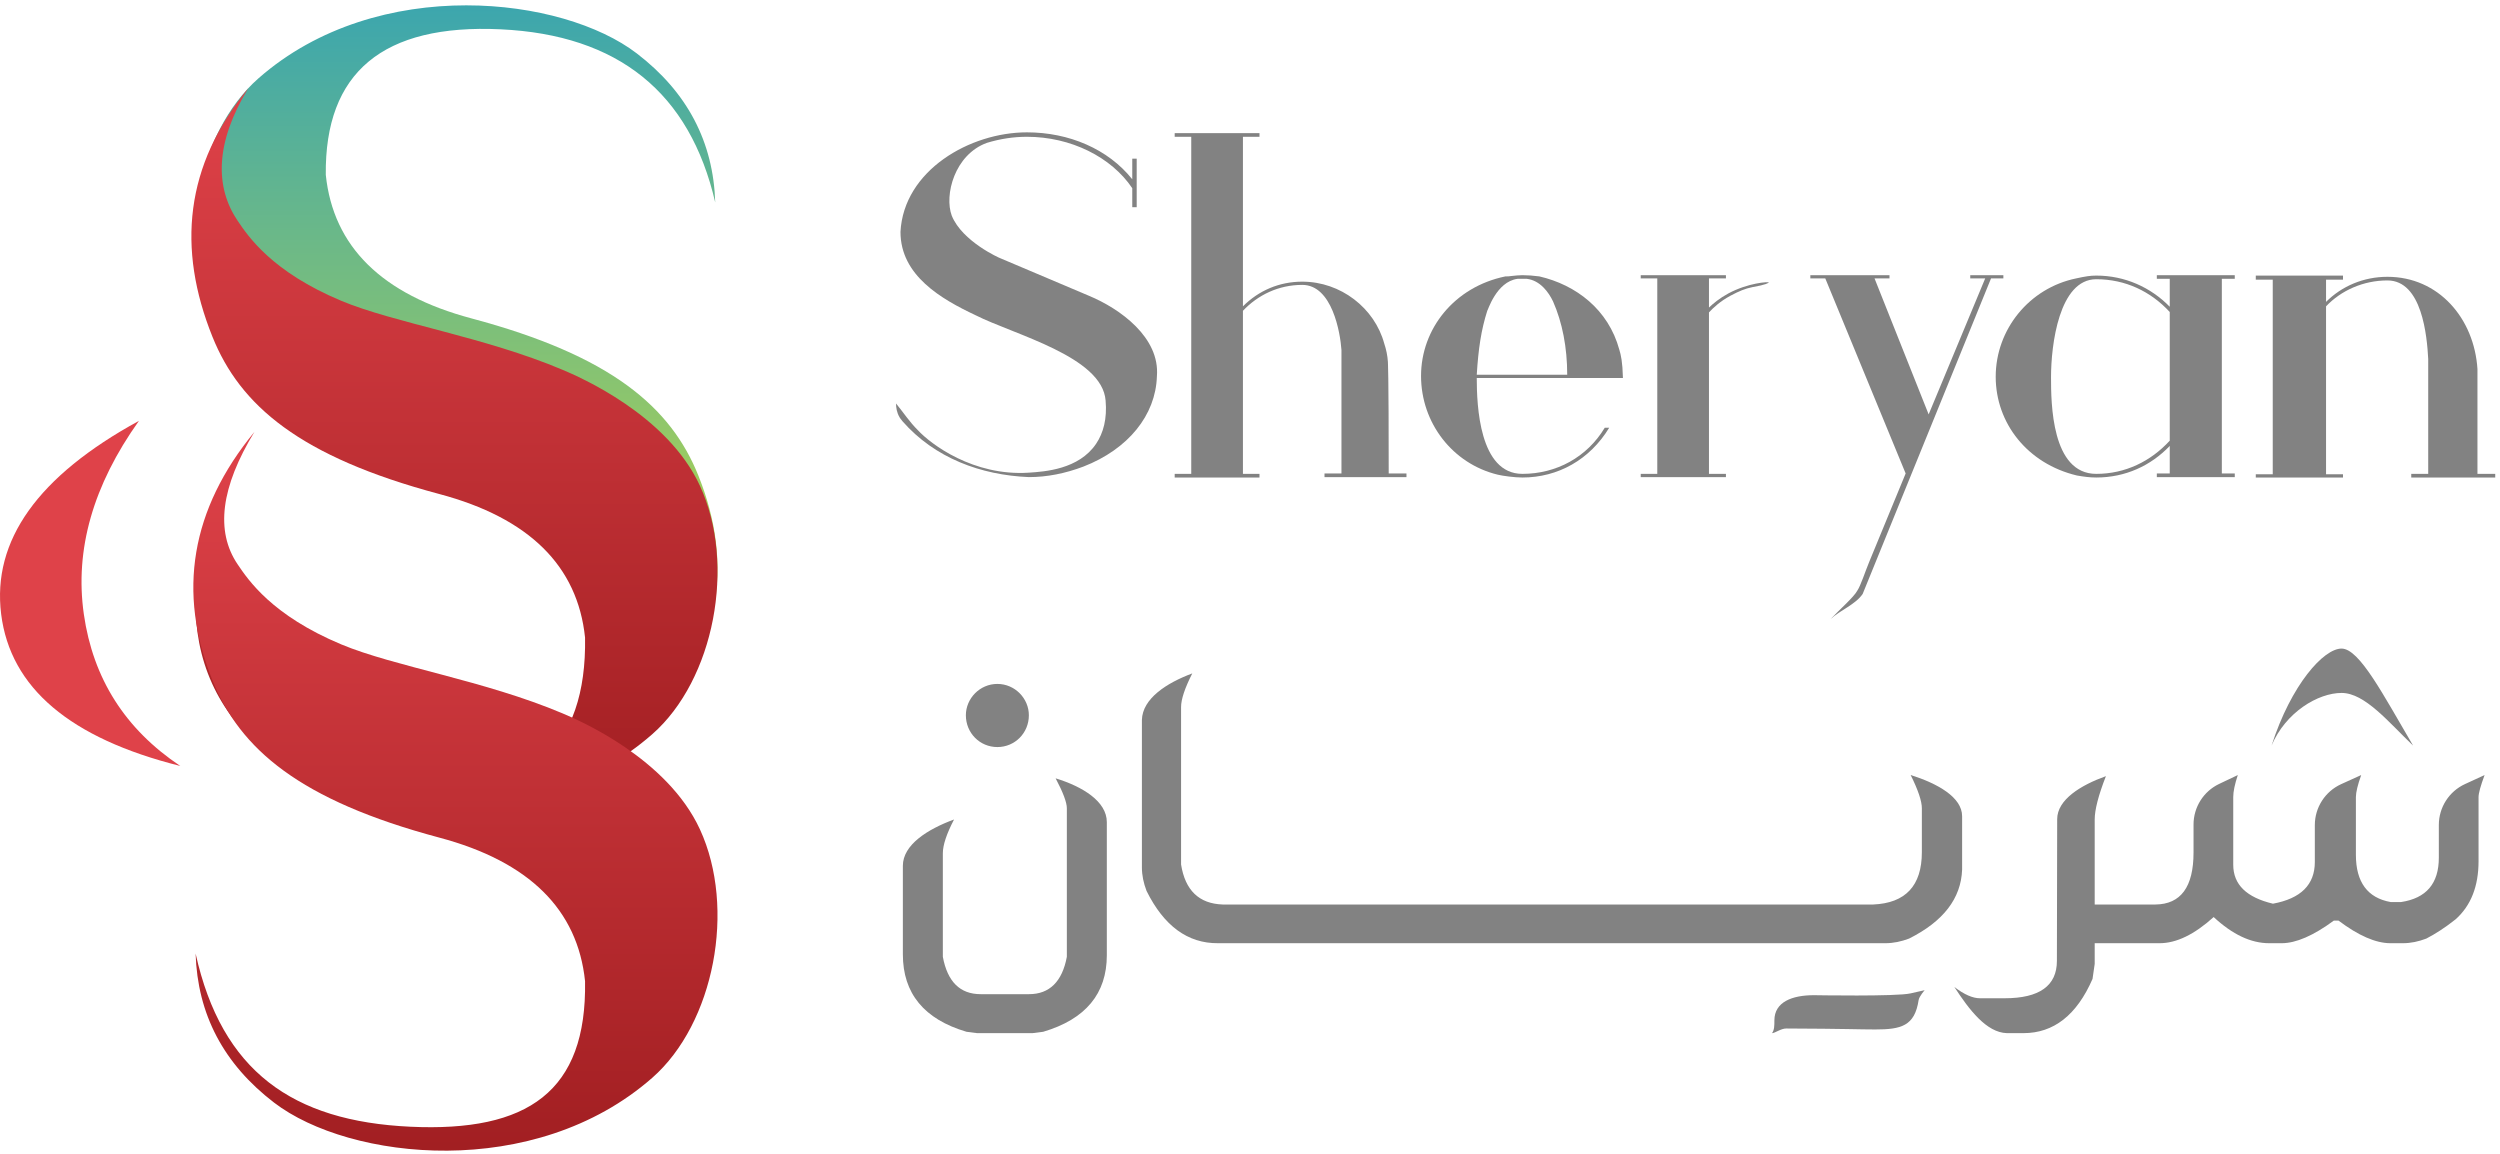 <?xml version="1.0" encoding="UTF-8"?>
<svg width="234px" height="108px" viewBox="0 0 234 108" version="1.1" xmlns="http://www.w3.org/2000/svg" xmlns:xlink="http://www.w3.org/1999/xlink">
    <!-- Generator: Sketch 48.1 (47250) - http://www.bohemiancoding.com/sketch -->
    <title>Sheryan Default</title>
    <desc>Created with Sketch.</desc>
    <defs>
        <linearGradient x1="50%" y1="74.342%" x2="50%" y2="0%" id="linearGradient-1">
            <stop stop-color="#A8D057" offset="0%"></stop>
            <stop stop-color="#3CA6AE" offset="100%"></stop>
        </linearGradient>
        <linearGradient x1="50%" y1="0%" x2="50%" y2="100%" id="linearGradient-2">
            <stop stop-color="#DF4249" offset="0%"></stop>
            <stop stop-color="#9F1D20" offset="100%"></stop>
        </linearGradient>
    </defs>
    <g id="Logos" stroke="none" stroke-width="1" fill="none" fill-rule="evenodd" transform="translate(-216, -809)">
        <g id="Sheryan" transform="translate(0, 681)">
            <g id="Logo/Sheryan" transform="translate(216, 128)">
                <g id="Text" transform="translate(83.821, 12.204)" fill="#828282">
                    <g id="Arabic" transform="translate(0.499, 48.5)">
                        <path d="M14.487,12.147 C15.187,13.469 15.537,14.405 15.537,14.953 L15.537,28.855 C15.104,31.177 13.908,32.35 11.999,32.35 L7.468,32.35 C5.533,32.35 4.362,31.177 3.93,28.855 L3.93,19.162 C3.93,18.395 4.28,17.34 4.98,15.999 C2.485,16.918 0.188,18.371 0.188,20.335 L0.188,28.626 C0.188,32.274 2.173,34.697 6.144,35.87 L7.137,35.998 L12.33,35.998 L13.323,35.87 C17.293,34.697 19.279,32.3 19.279,28.703 L19.279,16.254 C19.279,14.29 16.981,12.912 14.487,12.147" id="Fill-15"></path>
                        <path d="M99.334,15.693 C99.334,13.917 97.036,12.632 94.517,11.837 C95.216,13.243 95.566,14.282 95.566,14.953 L95.566,19.06 C95.566,22.198 94.039,23.83 91.01,23.958 L30.122,23.958 C27.908,23.881 26.61,22.631 26.228,20.208 L26.228,5.483 C26.228,4.755 26.578,3.703 27.278,2.326 C24.885,3.219 22.613,4.673 22.562,6.688 L22.562,20.489 C22.562,21.228 22.715,21.942 22.995,22.682 C24.624,25.973 26.864,27.605 29.69,27.58 L30.051,27.58 L30.122,27.58 L92.155,27.58 C92.894,27.58 93.631,27.427 94.37,27.146 C97.577,25.539 99.232,23.396 99.334,20.693 L99.334,15.693 Z" id="Fill-17"></path>
                        <path d="M9.034,9.221 C10.676,9.221 11.982,7.903 11.982,6.245 C11.982,4.671 10.676,3.311 9.034,3.311 C7.391,3.311 6.085,4.671 6.085,6.245 C6.085,7.903 7.391,9.221 9.034,9.221" id="Fill-19"></path>
                        <path d="M85.462,32.446 C83.419,32.446 81.763,33.082 81.763,34.802 C81.763,35.299 81.763,35.693 81.541,36.001 C81.81,36 82.378,35.561 82.871,35.563 C88.499,35.586 89.67,35.654 91.202,35.654 C93.622,35.654 94.897,35.336 95.263,32.904 C95.314,32.56 95.83,31.977 95.83,31.977 C95.83,31.977 94.911,32.181 94.504,32.277 C93.211,32.583 85.462,32.446 85.462,32.446" id="Fill-21"></path>
                        <path d="M146.404,12.685 C144.912,13.371 143.955,14.865 143.955,16.51 L143.955,19.571 C143.955,21.994 142.784,23.371 140.417,23.728 L139.45,23.728 C137.287,23.346 136.192,21.866 136.192,19.315 L136.192,13.901 C136.192,13.457 136.357,12.771 136.688,11.841 L134.815,12.691 C133.314,13.373 132.348,14.873 132.348,16.525 L132.348,19.979 C132.348,22.096 131.05,23.397 128.428,23.882 C125.959,23.295 124.711,22.096 124.711,20.234 L124.711,13.901 C124.711,13.39 124.854,12.703 125.138,11.841 L123.395,12.67 C121.929,13.367 120.995,14.847 120.995,16.473 L120.995,19.086 C120.995,22.325 119.799,23.932 117.432,23.958 L117.152,23.958 L111.744,23.958 L111.744,16.005 C111.744,15.087 112.094,13.733 112.794,11.943 C110.452,12.784 108.232,14.136 108.232,15.973 L108.206,29.238 C108.206,31.559 106.577,32.733 103.319,32.733 L101.003,32.733 C100.325,32.733 99.527,32.382 98.61,31.68 C99.985,33.798 101.614,35.946 103.523,35.998 L105.075,35.998 C107.901,35.998 110.064,34.314 111.541,30.922 L111.744,29.518 L111.744,27.58 L117.152,27.58 L117.152,27.58 L117.814,27.58 C119.391,27.58 121.072,26.764 122.879,25.132 C124.636,26.764 126.366,27.58 128.072,27.58 L129.242,27.58 C130.592,27.58 132.221,26.866 134.13,25.463 L134.563,25.463 C136.421,26.866 138.05,27.58 139.424,27.58 L140.595,27.58 C141.334,27.58 142.046,27.427 142.784,27.147 C143.625,26.713 144.541,26.126 145.534,25.336 C146.959,24.06 147.672,22.249 147.672,19.902 L147.672,13.901 C147.672,13.546 147.86,12.859 148.238,11.841 L146.404,12.685 Z" id="Fill-23"></path>
                        <path d="M134.851,4.155 C137.042,4.155 139.267,6.91 141.547,9.086 C138.753,4.342 136.529,0.006 134.851,0.003 C133.173,0 130.131,3.375 128.296,9.086 C129.618,5.95 132.659,4.155 134.851,4.155" id="Fill-25"></path>
                    </g>
                    <g id="English">
                        <path d="M18.116,15.485 L9.799,11.962 C9.763,11.962 6.248,10.409 5.264,7.985 C4.546,6.054 5.529,2.266 8.553,1.167 C9.799,0.789 11.046,0.599 12.295,0.599 C16.413,0.599 20.193,2.493 22.159,5.41 L22.159,7.19 L22.574,7.19 L22.574,2.645 L22.159,2.645 L22.159,4.577 C19.892,1.735 16.225,0.183 12.295,0.183 C6.966,0.183 0.767,3.744 0.464,9.5 C0.464,13.591 4.281,15.788 7.494,17.302 C11.085,19.121 19.363,21.166 19.664,25.295 C19.812,26.977 19.463,28.314 18.77,29.34 C17.15,31.735 13.965,31.939 12.483,32.037 C7.276,32.382 3.282,29.354 2.09,28.059 C1.33,27.314 0.728,26.393 0.048,25.56 C0.048,25.943 0.115,26.406 0.373,26.847 C0.373,26.847 0.492,27.044 0.653,27.227 C3.677,30.673 7.985,32.264 12.483,32.453 C14.184,32.453 15.884,32.112 17.585,31.469 C21.78,29.84 24.351,26.659 24.465,23.022 C24.766,19.386 21.025,16.697 18.116,15.485" id="Fill-1"></path>
                        <path d="M46.086,21.658 C46.049,21.09 45.935,20.522 45.745,19.955 C44.839,16.621 41.665,14.159 38.073,14.159 C35.92,14.159 33.993,14.992 32.518,16.469 L32.518,0.599 L34.067,0.599 L34.067,0.259 L26.13,0.259 L26.13,0.599 L27.68,0.599 L27.68,32.15 L26.13,32.15 L26.13,32.491 L34.067,32.491 L34.067,32.15 L32.518,32.15 L32.518,16.886 C33.917,15.408 35.845,14.462 38.073,14.462 C40.871,14.462 41.627,18.931 41.74,20.56 L41.74,32.112 L40.153,32.112 L40.153,32.453 L47.825,32.453 L47.825,32.112 L46.162,32.112 C46.162,22.15 46.086,21.923 46.086,21.658" id="Fill-3"></path>
                        <path d="M54.404,22.871 C54.556,20.409 54.82,18.666 55.387,16.886 C55.424,16.924 56.219,14.159 58.222,13.894 L58.675,13.894 L59.09,13.894 C60.338,14.045 61.131,15.143 61.547,16.015 C62.417,17.985 62.87,20.333 62.87,22.871 L54.404,22.871 Z M68.086,23.174 C68.048,21.658 67.897,21.015 67.746,20.522 C66.725,16.772 63.702,14.462 60.262,13.667 C59.695,13.591 59.166,13.553 58.675,13.553 C58.372,13.553 57.995,13.591 57.655,13.629 C57.466,13.667 57.277,13.667 57.088,13.667 C52.288,14.651 49.189,18.591 49.189,22.984 C49.189,27.378 52.136,31.203 56.369,32.226 C56.823,32.34 57.957,32.491 58.675,32.491 C62.001,32.491 64.986,30.824 66.801,27.832 L66.385,27.832 C64.722,30.597 61.85,32.15 58.675,32.15 C54.631,32.15 54.404,25.711 54.404,23.174 L62.909,23.174 L68.086,23.174 Z" id="Fill-5"></path>
                        <path d="M77.951,15.263 C77.135,15.703 76.535,16.205 76.138,16.583 L76.138,13.856 L77.726,13.856 L77.726,13.553 L69.751,13.553 L69.751,13.856 L71.3,13.856 L71.3,32.15 L69.751,32.15 L69.751,32.453 L77.726,32.453 L77.726,32.15 L76.138,32.15 L76.138,17.037 C76.547,16.594 77.203,15.985 78.145,15.479 C78.943,15.051 79.528,14.807 80.205,14.672 C81.485,14.451 81.741,14.269 81.733,14.235 C81.713,14.148 79.795,14.27 77.951,15.263" id="Fill-7"></path>
                        <path d="M103.694,13.553 L100.594,13.553 L100.594,13.856 L101.993,13.856 L96.701,26.583 L91.636,13.856 L93.035,13.856 L93.035,13.553 L85.627,13.553 L85.627,13.856 L87.026,13.856 L94.548,32.112 C93.419,34.867 92.282,37.628 91.135,40.394 C90.762,41.294 90.336,42.63 90.012,43.097 C89.68,43.706 88.349,44.864 87.517,45.748 C88.425,44.902 89.843,44.388 90.524,43.391 L102.539,13.856 L103.694,13.856 L103.694,13.553 Z" id="Fill-9"></path>
                        <path d="M119.267,29.044 C117.49,30.976 115.11,32.15 112.388,32.15 C108.193,32.15 108.155,25.522 108.155,23.098 C108.155,20.067 108.912,13.932 112.388,13.932 C115.11,13.932 117.49,15.068 119.267,17 L119.267,29.044 Z M118.058,13.894 L119.267,13.894 L119.267,16.507 C117.49,14.689 115.073,13.591 112.388,13.591 C111.822,13.591 111.369,13.667 110.499,13.856 C106.115,14.765 102.977,18.628 102.977,23.06 C102.977,27.416 105.963,31.203 110.575,32.302 C111.217,32.415 111.784,32.491 112.388,32.491 C115.11,32.491 117.49,31.392 119.267,29.536 L119.267,32.112 L118.058,32.112 L118.058,32.453 L125.353,32.453 L125.353,32.112 L124.143,32.112 L124.143,13.894 L125.353,13.894 L125.353,13.553 L118.058,13.553 L118.058,13.894 Z" id="Fill-11"></path>
                        <path d="M148.069,32.15 L148.069,22.34 C147.768,17.605 144.442,13.705 139.641,13.705 C137.412,13.705 135.371,14.576 133.897,16.053 L133.897,13.97 L135.484,13.97 L135.484,13.591 L127.32,13.591 L127.32,13.97 L128.908,13.97 L128.908,32.188 L127.32,32.188 L127.32,32.491 L135.484,32.491 L135.484,32.188 L133.897,32.188 L133.897,16.469 C135.295,14.992 137.375,14.045 139.641,14.045 C142.893,14.045 143.346,19.272 143.46,21.393 L143.46,32.15 L141.872,32.15 L141.872,32.491 L149.733,32.491 L149.733,32.15 L148.069,32.15 Z" id="Fill-13"></path>
                    </g>
                </g>
                <g id="Icon" transform="translate(0, 0.5)">
                    <path d="M16.874,71.195 C11.715,67.749 8.706,63.012 7.846,56.981 C6.986,50.951 8.706,44.921 13.005,38.891 C3.547,44.06 -0.752,50.09 0.108,56.981 C0.967,63.873 6.556,68.611 16.874,71.195" id="Fill-27" fill="#DF4249"></path>
                    <path d="M24.2,6.825 C18.408,11.911 16.336,22.688 19.742,30.077 C22.813,36.739 31.047,40.276 32.592,40.928 C39.936,44.029 48.367,45.318 53.31,47.388 C59.794,50.102 62.008,53.395 63.012,54.88 C65.11,57.98 64.586,62.114 61.439,67.282 C67.384,60.047 68.695,52.297 65.373,44.029 C62.789,37.599 57.219,32.794 44.131,29.302 C35.739,27.063 31.193,22.585 30.494,15.867 C30.389,6.268 35.843,1.726 46.857,2.243 C57.871,2.759 64.568,8.162 66.946,18.451 C66.771,12.767 64.324,8.117 59.604,4.5 C56.111,1.823 50.129,-0.001 43.642,-1.33226763e-14 C36.978,-1.33226763e-14 29.781,1.924 24.2,6.825" id="Fill-30" fill="url(#linearGradient-1)"></path>
                    <path d="M19.883,31.015 C22.466,37.447 28.036,42.25 41.125,45.742 C49.516,47.981 54.062,52.459 54.761,59.178 C54.936,69.511 49.516,74.42 38.502,73.903 C27.488,73.387 21.945,67.142 18.309,56.594 C18.484,62.278 20.932,66.928 25.652,70.545 C32.733,75.971 50.042,77.891 61.055,68.219 C66.847,63.133 68.92,52.357 65.513,44.967 C62.442,38.306 54.209,34.769 52.663,34.116 C45.32,31.015 36.889,29.726 31.946,27.657 C25.462,24.942 23.247,21.648 22.243,20.165 C20.145,17.064 20.087,12.931 23.234,7.763 C17.29,14.997 16.561,22.748 19.883,31.015" id="Fill-33" fill="url(#linearGradient-2)"></path>
                    <path d="M19.883,63.175 C22.466,69.606 28.036,74.409 41.125,77.902 C49.516,80.141 54.062,84.619 54.761,91.337 C54.936,101.671 49.412,105.478 38.398,104.961 C27.384,104.445 20.757,99.776 18.309,88.752 C18.484,94.437 20.932,99.088 25.652,102.704 C32.733,108.129 50.042,110.05 61.055,100.379 C66.847,95.293 68.92,84.516 65.513,77.126 C62.442,70.465 54.209,66.927 52.663,66.275 C45.32,63.175 36.889,61.886 31.946,59.816 C25.462,57.102 23.247,53.808 22.243,52.324 C20.145,49.224 20.669,45.09 23.816,39.922 C17.872,47.157 16.561,54.907 19.883,63.175" id="Fill-36" fill="url(#linearGradient-2)"></path>
                </g>
            </g>
        </g>
    </g>
</svg>